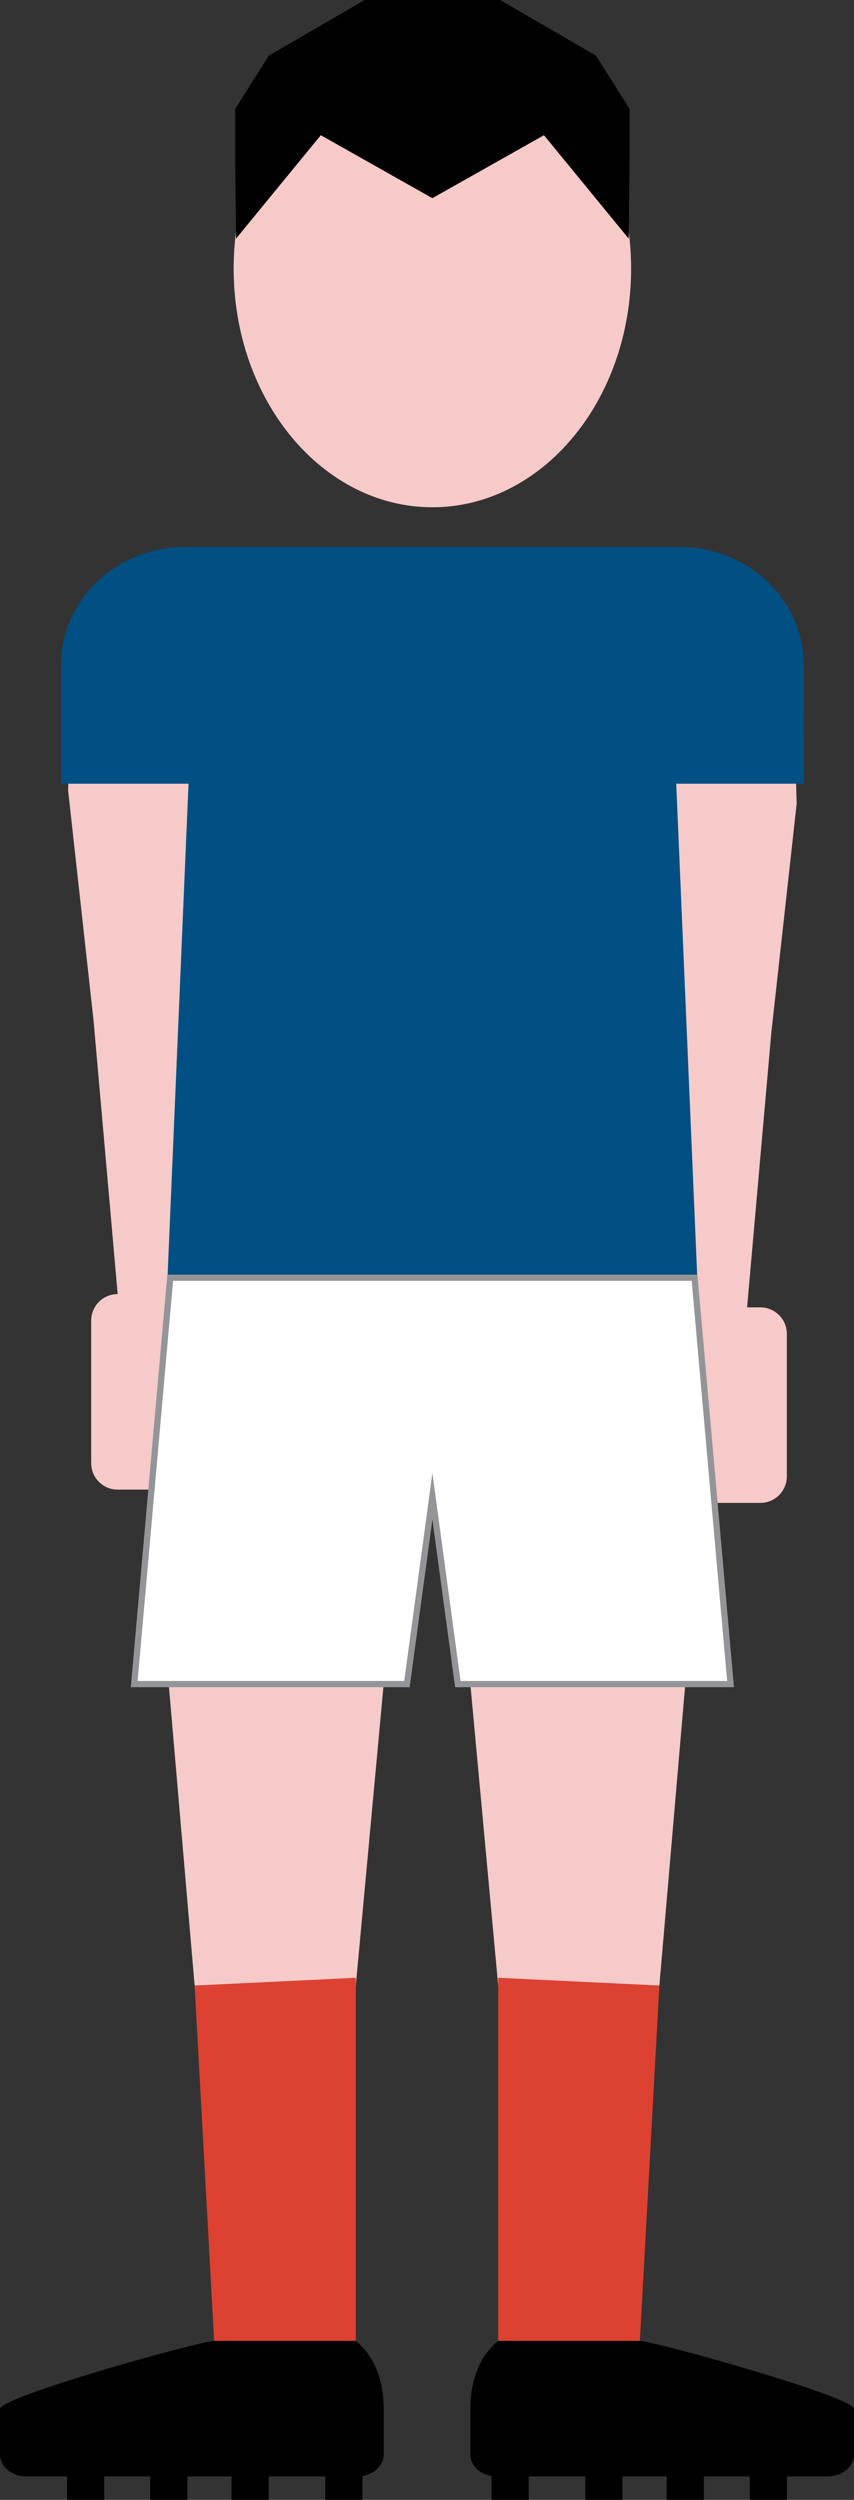 <?xml version="1.0" encoding="utf-8"?>
<!-- Generator: Adobe Illustrator 16.0.0, SVG Export Plug-In . SVG Version: 6.00 Build 0)  -->
<!DOCTYPE svg PUBLIC "-//W3C//DTD SVG 1.1//EN" "http://www.w3.org/Graphics/SVG/1.1/DTD/svg11.dtd">
<svg version="1.1" id="Layer_1" xmlns="http://www.w3.org/2000/svg" xmlns:xlink="http://www.w3.org/1999/xlink" x="0px" y="0px"
	 width="136.732px" height="400px" viewBox="0 0 136.732 400" enable-background="new 0 0 136.732 400" xml:space="preserve">
<rect x="0" y="0" width="136.732" height="400" fill="#333333" stroke="none"/>
<polygon fill="#F5CAC9" points="56.968,317.705 31.162,317.705 27.013,269.469 61.428,269.469 "/>
<polygon fill="#DD4131" points="56.968,376.378 34.384,376.378 31.162,317.705 56.968,316.464 "/>
<path fill="#010101" d="M56.968,374.562H34.384C32.041,374.562,0,383.516,0,385.45v7.296c0,1.938,1.899,3.507,4.243,3.507h6.49V400
	h5.957v-3.747h7.344V400h5.957v-3.747h7.078V400h5.957v-3.747h9.054V400h5.957v-3.817c1.937-0.325,3.394-1.739,3.394-3.437v-7.296
	C61.428,383.516,61.21,378.068,56.968,374.562z"/>
<polygon fill="#F5CAC9" points="79.764,317.705 105.57,317.705 109.72,269.469 75.306,269.469 "/>
<polygon fill="#DD4131" points="79.764,376.378 102.348,376.378 105.57,317.705 79.764,316.464 "/>
<path fill="#010101" d="M79.764,374.562h22.584c2.345,0,34.385,8.953,34.385,10.888v7.296c0,1.938-1.899,3.507-4.242,3.507H126V400
	h-5.958v-3.747h-7.344V400h-5.955v-3.747h-7.078V400h-5.956v-3.747h-9.055V400h-5.956v-3.817c-1.937-0.325-3.393-1.739-3.393-3.437
	v-7.296C75.306,383.516,75.521,378.068,79.764,374.562z"/>
<g>
	<polygon fill="#F5CAC9" points="32.425,210.779 29.03,209.852 25.633,208.923 22.236,207.996 18.84,207.066 16.906,185.138 
		14.971,163.209 10.902,126.46 11.101,119.35 17.411,119.35 23.721,119.35 30.031,119.35 36.341,119.35 35.361,142.208 
		34.383,165.065 33.405,187.922 	"/>
	<path fill="#F5CAC9" d="M36.341,234.113c0,2.343-1.899,4.242-4.242,4.242H18.84c-2.343,0-4.241-1.899-4.241-4.242v-22.803
		c0-2.344,1.898-4.244,4.241-4.244h13.259c2.343,0,4.242,1.9,4.242,4.244V234.113z"/>
	<polygon fill="#F5CAC9" points="106.03,212.9 109.426,211.973 112.823,211.044 116.221,210.117 119.615,209.189 121.55,187.259 
		123.485,165.331 127.554,128.582 127.354,121.471 121.045,121.471 114.735,121.471 108.425,121.471 102.115,121.471 
		103.095,144.33 104.073,167.187 105.051,190.043 	"/>
	<path fill="#F5CAC9" d="M104.236,236.234c0,2.343,1.898,4.242,4.242,4.242h13.258c2.343,0,4.243-1.899,4.243-4.242v-22.803
		c0-2.344-1.9-4.242-4.243-4.242h-13.258c-2.344,0-4.242,1.898-4.242,4.242V236.234z"/>
</g>
<path fill="#014F83" d="M128.701,106.466c0-10.457-8.879-18.935-19.824-18.935H29.579c-10.948,0-19.824,8.478-19.824,18.935V125.4
	h20.43l-3.366,79.049h84.82L108.27,125.4h20.432L128.701,106.466L128.701,106.466z"/>
<g>
	<path fill="#F5CAC9" d="M69.228,81.168c17.577,0,31.818-17.092,31.818-38.182c0-21.09-14.241-38.182-31.818-38.182
		c-17.575,0-31.818,17.092-31.818,38.182C37.41,64.076,51.653,81.168,69.228,81.168z"/>
	<polygon fill="#010101" points="95.418,8.908 80.072,0 69.228,0 58.383,0 43.039,8.908 37.662,17.406 37.662,26.109 37.794,38.182 
		51.363,21.636 69.228,31.711 87.093,21.636 100.661,38.182 100.794,26.109 100.794,17.406 	"/>
</g>
<polygon fill="#FFFFFF" stroke="#939598" stroke-miterlimit="10" points="116.968,269.469 111.201,204.449 73.972,204.449 
	64.484,204.449 27.255,204.449 21.488,269.469 65.153,269.469 69.228,239.425 73.303,269.469 "/>
</svg>
